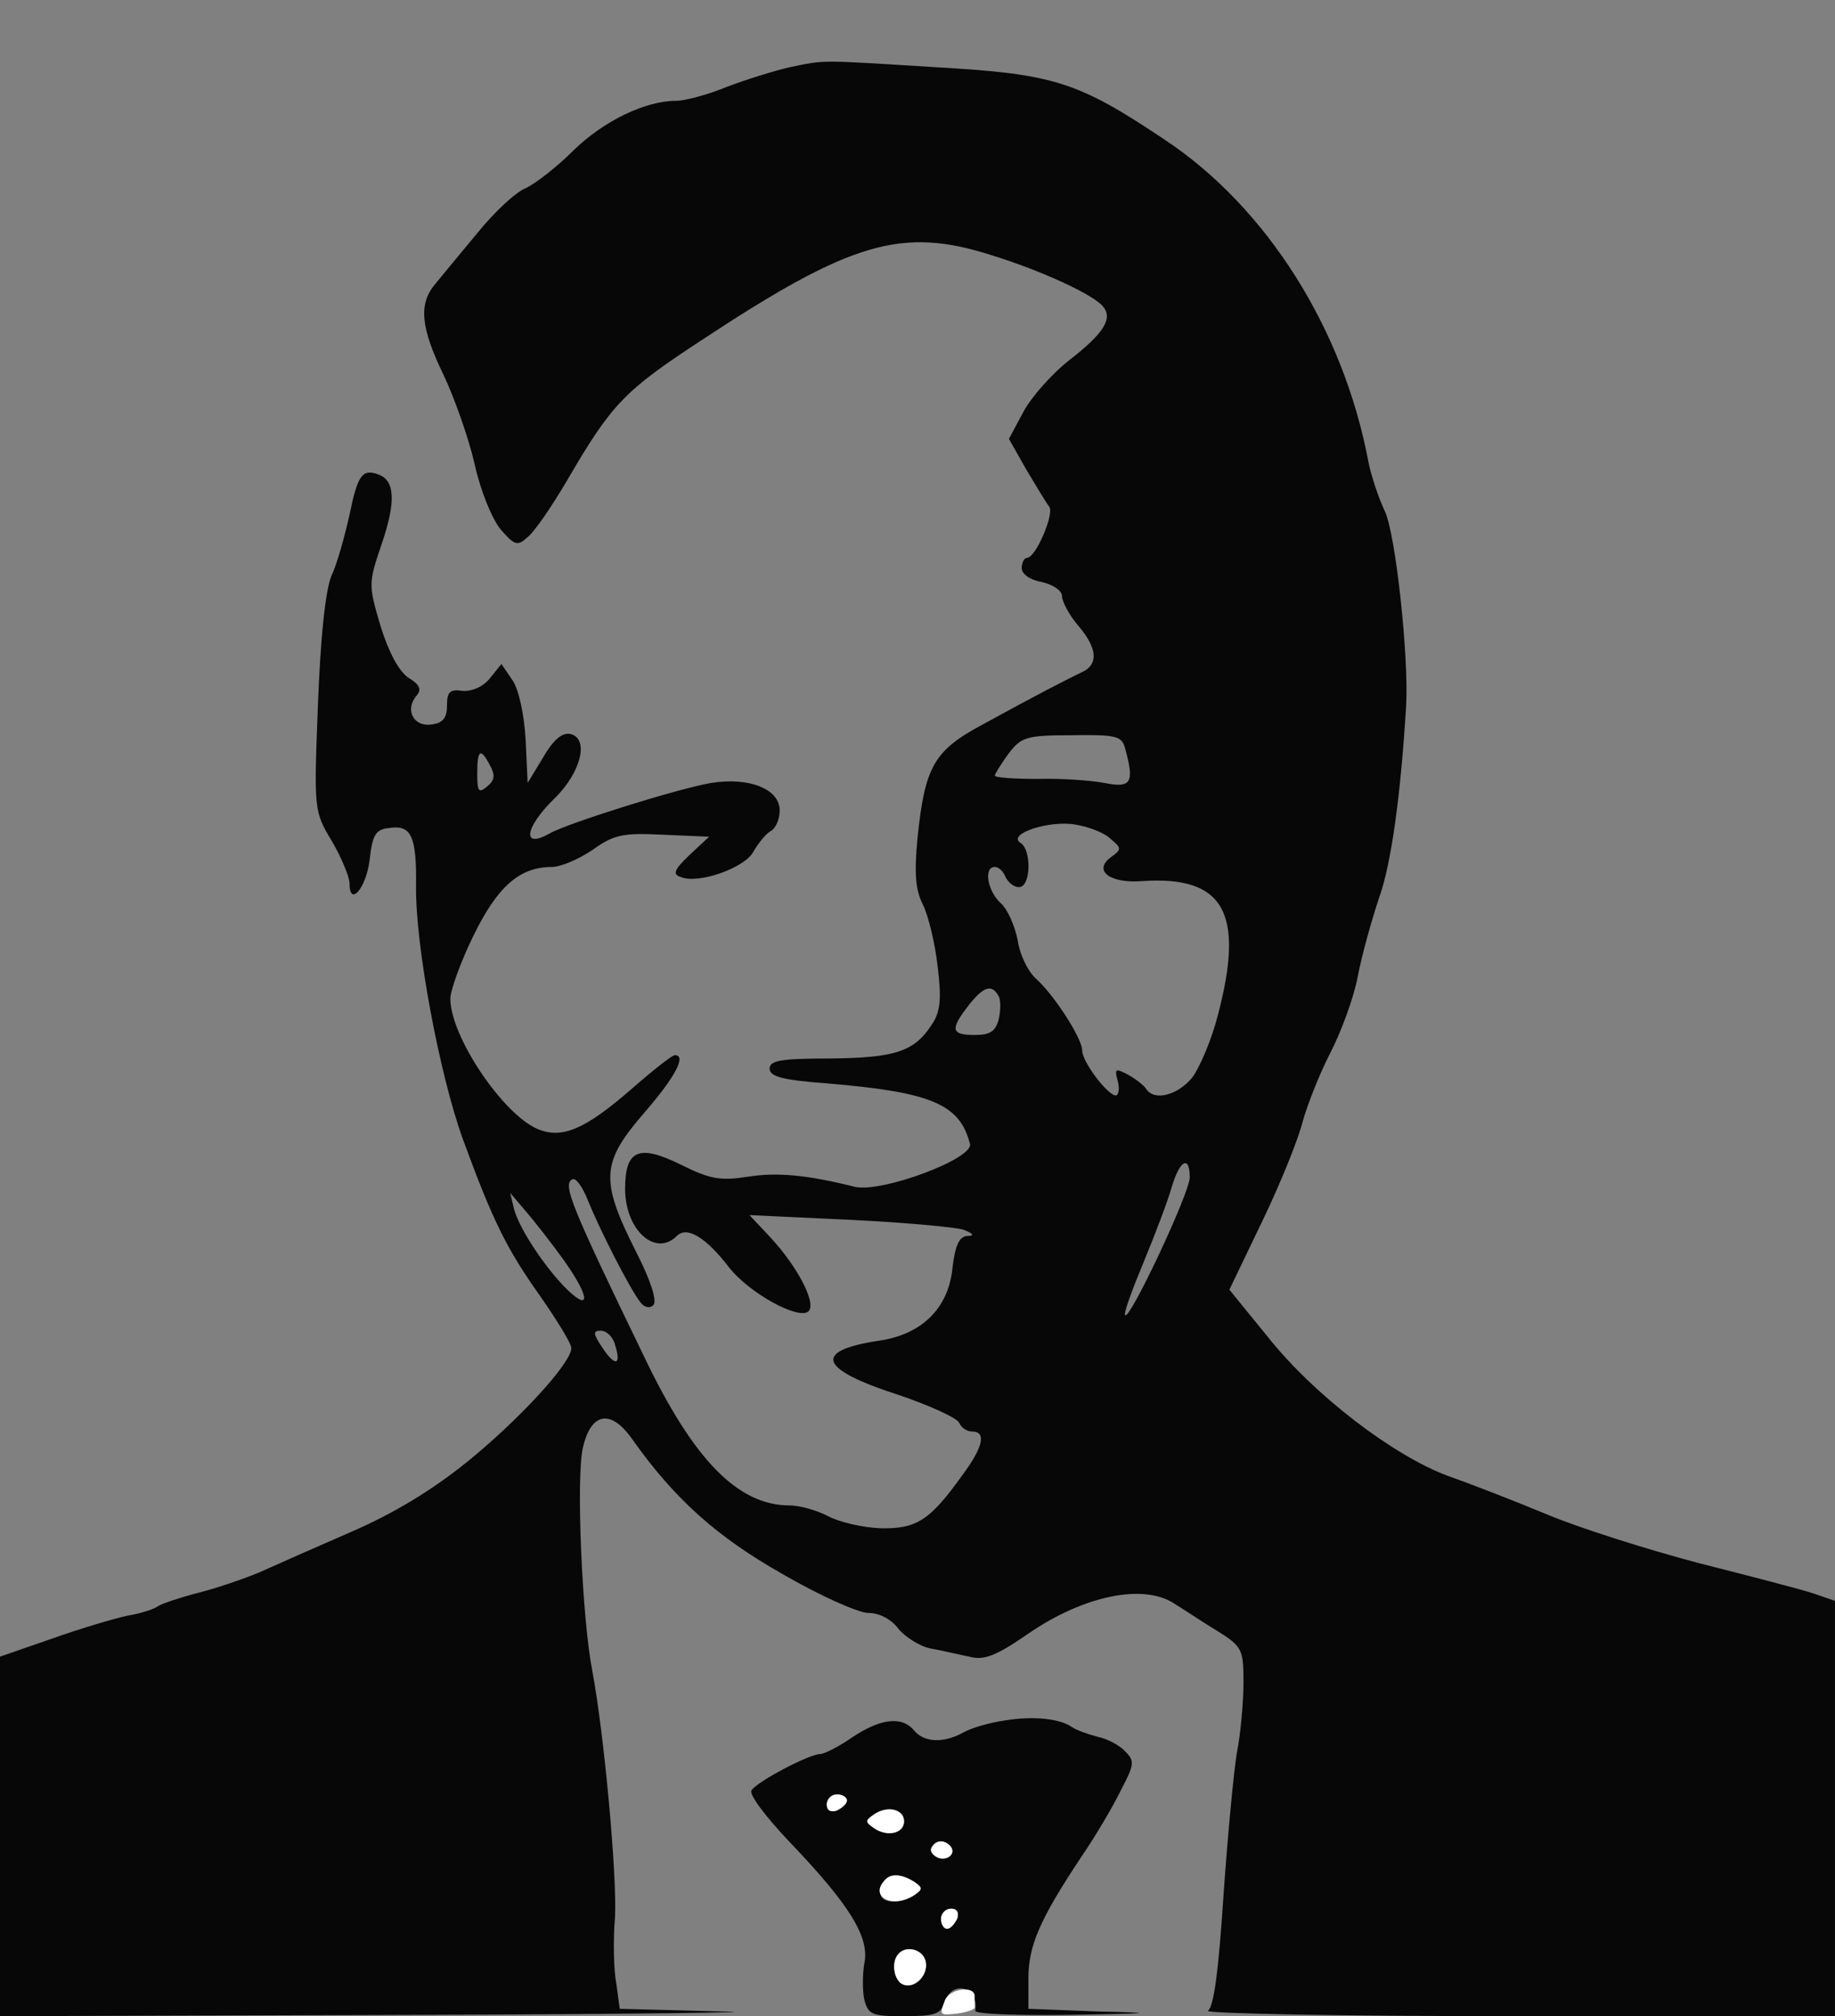<!--?xml version="1.0" standalone="no"?--><svg version="1.0" xmlns="http://www.w3.org/2000/svg" width="273pt" height="300pt" viewBox="0 0 273 300" preserveAspectRatio="xMidYMid meet">
<rect x="0" y="0" width="273" height="300" fill="#808080" stroke="none"/>
<g transform="translate(0,300) scale(0.1,-0.1)" fill="#070707" stroke="none">
<path d="M1175 2900 c-22 -5 -64 -18 -93 -29 -29 -12 -63 -21 -76 -21 -46 0
-108 -30 -153 -74 -24 -24 -56 -49 -71 -56 -15 -6 -47 -36 -72 -67 -25 -30
-53 -64 -62 -75 -26 -30 -22 -66 12 -136 16 -34 37 -93 46 -132 9 -41 26 -82
39 -98 20 -23 25 -25 39 -12 10 7 36 45 59 84 67 115 85 134 201 210 223 147
298 169 432 126 74 -23 150 -58 165 -76 15 -18 1 -40 -49 -79 -26 -20 -57 -55
-69 -77 l-22 -41 26 -46 c15 -25 30 -50 34 -55 8 -10 -20 -76 -33 -76 -4 0 -8
-7 -8 -15 0 -9 12 -18 30 -21 17 -4 30 -13 30 -21 0 -8 11 -29 25 -45 28 -33
29 -57 5 -68 -19 -9 -68 -34 -148 -78 -73 -39 -86 -63 -97 -169 -5 -54 -3 -77
8 -99 8 -16 18 -57 22 -92 6 -49 4 -68 -9 -87 -26 -40 -55 -49 -151 -50 -73 0
-90 -3 -90 -15 0 -12 19 -17 85 -22 156 -13 198 -31 213 -90 6 -22 -131 -73
-171 -64 -72 18 -116 22 -160 15 -40 -6 -55 -4 -99 18 -63 31 -83 22 -83 -36
0 -61 45 -102 77 -70 15 15 43 -2 77 -46 30 -39 105 -80 119 -66 12 12 -17 67
-57 110 l-31 33 149 -7 c82 -4 159 -11 170 -15 15 -6 16 -9 5 -9 -12 -1 -18
-14 -22 -48 -6 -60 -46 -99 -110 -108 -98 -15 -89 -42 28 -80 48 -16 89 -35
92 -42 3 -7 11 -13 19 -13 22 0 17 -23 -15 -66 -48 -67 -68 -79 -121 -78 -26
1 -61 9 -78 18 -17 9 -43 16 -57 16 -77 0 -143 67 -217 222 -108 223 -121 255
-107 263 5 4 16 -11 24 -32 17 -42 62 -131 78 -151 6 -8 14 -9 19 -4 6 6 -4
37 -25 78 -55 109 -53 134 13 210 44 51 62 84 44 84 -4 0 -32 -22 -64 -50 -70
-61 -104 -75 -140 -60 -52 22 -130 138 -130 194 0 12 15 54 34 93 36 74 69
103 117 103 13 0 39 11 60 25 32 23 45 26 105 23 l69 -3 -29 -27 c-23 -22 -26
-29 -13 -33 26 -11 96 14 108 38 7 12 18 26 25 30 8 4 14 18 14 31 0 32 -45
50 -102 41 -48 -8 -214 -60 -240 -75 -42 -24 -38 8 7 52 40 39 52 90 23 96
-12 2 -25 -9 -40 -35 l-23 -38 -3 64 c-2 37 -10 74 -19 88 l-17 25 -17 -21
c-10 -13 -27 -20 -41 -19 -19 3 -23 -2 -23 -22 0 -18 -6 -26 -23 -28 -26 -4
-40 21 -23 42 9 10 6 17 -12 28 -14 10 -29 38 -41 77 -18 61 -18 63 2 122 21
62 20 94 -5 103 -24 9 -31 -1 -43 -60 -7 -31 -18 -72 -27 -91 -9 -23 -16 -89
-20 -192 -6 -157 -6 -158 21 -203 14 -24 26 -53 26 -62 0 -37 25 -7 30 35 4
37 9 45 29 47 33 5 41 -12 40 -88 -1 -87 35 -280 70 -376 45 -123 66 -164 115
-233 25 -36 46 -70 46 -77 0 -22 -78 -107 -156 -170 -51 -41 -108 -76 -173
-104 -53 -23 -114 -50 -136 -60 -22 -9 -62 -23 -90 -30 -27 -7 -54 -16 -60
-20 -5 -4 -26 -11 -45 -14 -19 -4 -70 -19 -112 -34 l-78 -27 0 -267 0 -268
613 2 c336 1 544 4 461 5 l-152 4 -5 37 c-4 20 -5 65 -2 100 3 62 -16 271 -34
367 -15 77 -24 285 -14 330 12 54 42 59 74 13 63 -89 126 -145 223 -200 55
-32 113 -58 128 -58 16 0 34 -9 45 -24 10 -12 32 -26 48 -29 17 -3 42 -9 57
-12 22 -6 40 1 89 35 82 56 170 74 216 44 16 -10 46 -30 66 -42 35 -22 37 -27
37 -75 0 -28 -4 -76 -10 -106 -5 -31 -14 -128 -20 -215 -7 -107 -14 -162 -23
-168 -6 -4 201 -8 461 -8 l472 0 0 309 0 309 -32 11 c-18 6 -95 26 -170 45
-76 20 -177 52 -225 72 -48 20 -115 46 -149 58 -81 30 -199 120 -268 207 l-57
70 49 102 c27 56 54 123 60 148 7 25 25 71 41 102 16 31 35 82 41 114 6 32 21
85 32 118 18 50 32 153 40 285 4 75 -16 258 -32 290 -9 19 -20 52 -24 72 -37
198 -151 379 -303 480 -130 87 -165 98 -341 108 -177 11 -163 11 -217 0z m499
-1014 c14 -51 9 -59 -31 -51 -21 4 -66 7 -100 6 -35 0 -63 2 -63 5 0 2 9 17
20 32 19 25 26 28 94 28 67 1 75 -1 80 -20z m-945 -25 c8 -14 7 -22 -4 -31
-13 -11 -15 -8 -15 19 0 36 5 39 19 12z m923 -109 c17 -14 17 -16 0 -28 -26
-20 0 -39 48 -35 121 8 152 -47 112 -199 -9 -36 -27 -78 -38 -93 -22 -27 -57
-36 -69 -17 -3 5 -16 15 -27 21 -19 10 -20 9 -15 -10 3 -11 1 -21 -3 -21 -12
0 -50 50 -50 67 0 18 -42 83 -69 107 -12 11 -24 36 -27 57 -4 21 -15 46 -25
55 -20 18 -26 54 -9 54 6 0 13 -7 16 -15 4 -8 12 -15 20 -15 18 0 19 56 2 66
-20 13 43 34 82 27 19 -3 43 -12 52 -21z m-167 -233 c4 -5 4 -21 1 -35 -5 -19
-13 -24 -36 -24 -35 0 -37 8 -9 44 22 28 34 32 44 15z m285 -271 c0 -23 -89
-212 -96 -205 -3 2 10 37 27 78 17 41 36 91 42 112 12 41 27 49 27 15z m-932
-122 c38 -53 42 -79 7 -46 -32 31 -71 89 -80 120 l-6 25 23 -27 c13 -15 38
-47 56 -72z m77 -127 c10 -31 0 -33 -19 -4 -14 21 -14 25 -2 25 8 0 18 -9 21
-21z" id="node1" class="node" stroke-width="20"></path>
<path d="M1495 440 c-22 -3 -50 -11 -62 -18 -29 -16 -58 -15 -73 3 -18 22 -50
18 -92 -10 -20 -14 -42 -25 -48 -25 -16 0 -94 -41 -102 -54 -4 -6 21 -39 56
-76 89 -93 120 -142 112 -181 -3 -17 -3 -42 0 -55 6 -22 12 -24 59 -24 45 0
55 3 60 20 11 35 52 24 46 -12 0 -5 63 -7 141 -6 127 2 131 3 41 5 l-103 4 0
45 c0 49 17 88 78 180 22 32 49 78 60 101 20 38 20 43 6 57 -8 9 -27 19 -42
22 -15 4 -31 10 -37 14 -18 13 -59 17 -100 10z m-235 -119 c0 -5 -7 -11 -15
-15 -9 -3 -15 0 -15 9 0 8 7 15 15 15 8 0 15 -4 15 -9z m85 -31 c0 -18 -25
-24 -45 -10 -13 9 -13 11 0 20 20 14 45 8 45 -10z m68 -36 c11 -11 -3 -24 -18
-18 -8 4 -12 10 -9 15 6 11 18 12 27 3z m-53 -54 c13 -9 13 -11 0 -20 -22 -14
-50 -12 -50 3 0 27 23 35 50 17z m64 -55 c-4 -8 -10 -15 -15 -15 -5 0 -9 7 -9
15 0 8 7 15 15 15 9 0 12 -6 9 -15z m-48 -60 c8 -20 -13 -45 -32 -38 -14 5
-19 34 -7 46 11 12 33 7 39 -8z" id="node2" class="node"></path>
</g>
<g transform="translate(0,300) scale(0.1,-0.1)" fill="#FFFFFF" stroke="none">









<path d="M1230 315 c0 -9 6 -12 15 -9 8 4 15 10 15 15 0 5 -7 9 -15 9 -8 0
-15 -7 -15 -15z" id="node12" class="node"></path>
<path d="M1300 300 c-13 -9 -13 -11 0 -20 20 -14 45 -8 45 10 0 18 -25 24 -45
10z" id="node13" class="node"></path>
<path d="M1386 251 c-3 -5 1 -11 9 -15 15 -6 29 7 18 18 -9 9 -21 8 -27 -3z" id="node14" class="node"></path>
<path d="M1317 203 c-25 -25 11 -44 43 -23 13 9 13 11 0 20 -18 11 -34 13 -43
3z" id="node15" class="node"></path>
<path d="M1400 145 c0 -8 4 -15 9 -15 5 0 11 7 15 15 3 9 0 15 -9 15 -8 0 -15
-7 -15 -15z" id="node16" class="node"></path>
<path d="M1337 93 c-12 -12 -7 -41 7 -46 19 -7 40 18 32 38 -6 15 -28 20 -39
8z" id="node17" class="node"></path>
<path d="M1406 24 c-9 -23 -8 -23 19 -20 14 2 25 6 25 9 0 4 0 12 0 17 0 16
-37 11 -44 -6z" id="node18" class="node"></path>
</g>
</svg>